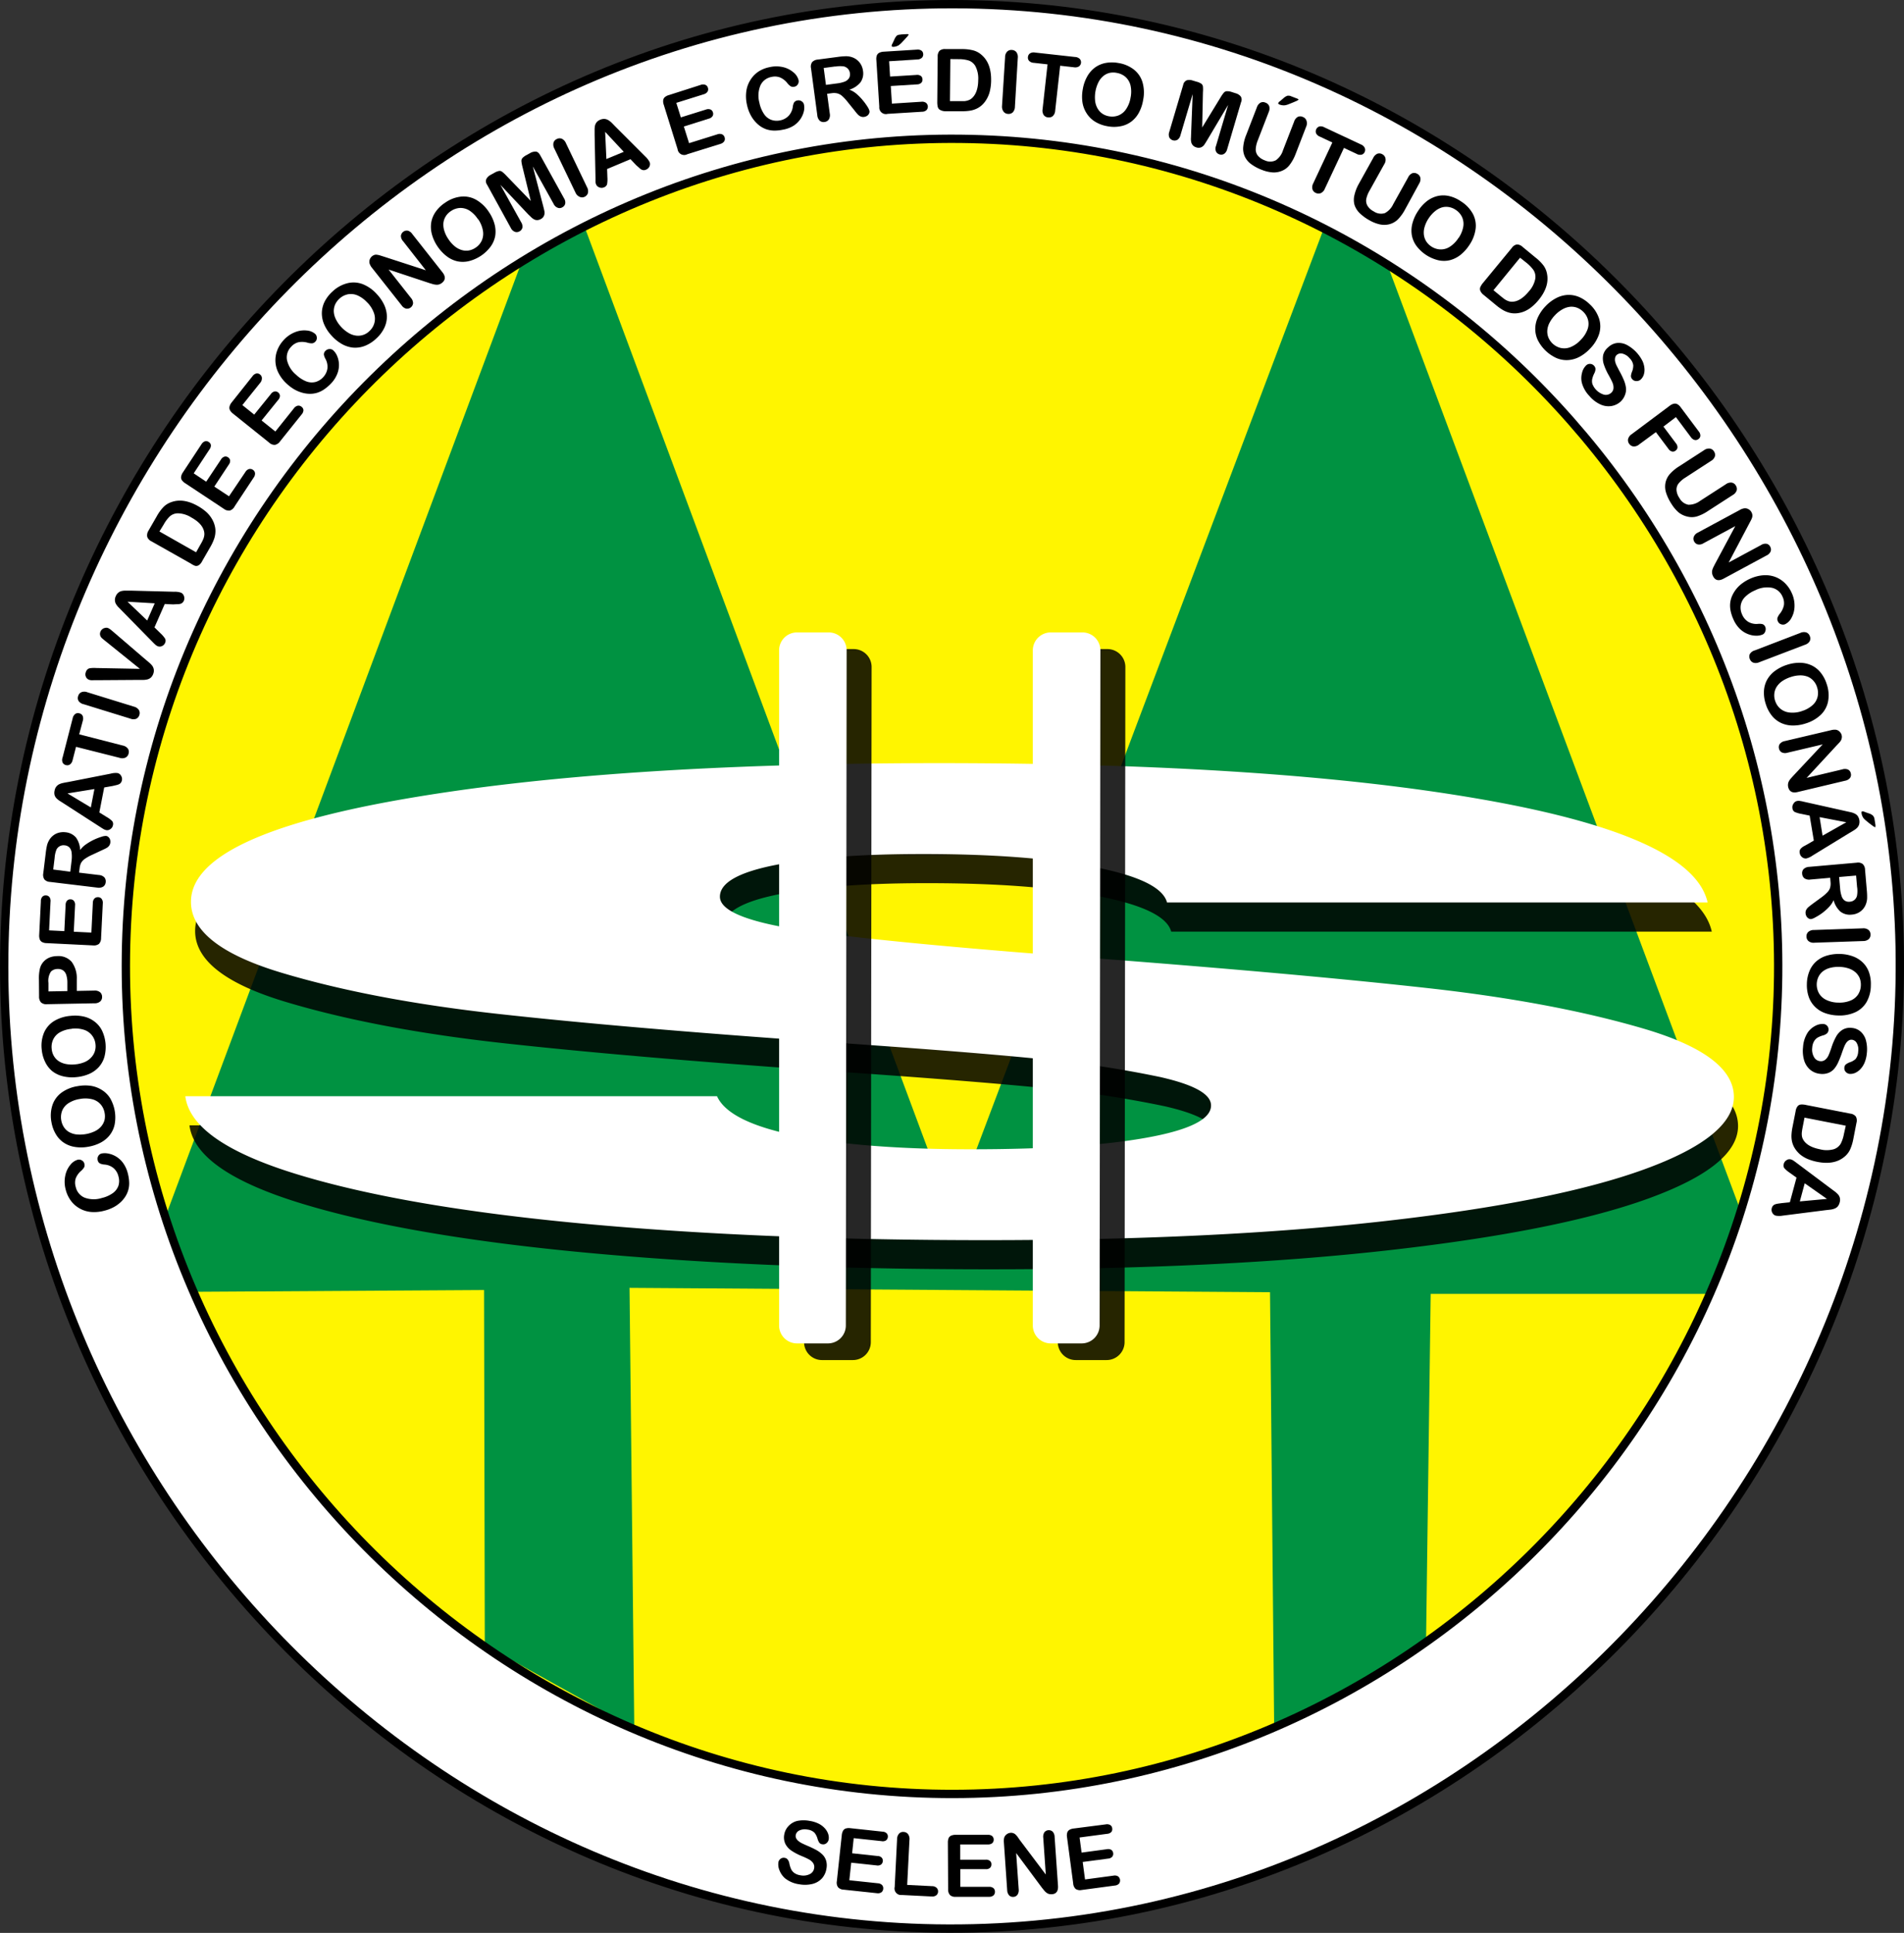 <svg xmlns="http://www.w3.org/2000/svg" viewBox="0 0 457.54 464.29"><rect x="0" y="0" width="457.54" height="464.29" fill="#333333" stroke="none"/><defs><style>.cls-1{isolation:isolate;}.cls-2,.cls-7{fill:#fff;}.cls-2,.cls-8{stroke:#000;stroke-miterlimit:10;stroke-width:2px;}.cls-3{fill:#fff500;}.cls-4{fill:#009241;}.cls-5,.cls-8{fill:none;}.cls-6{opacity:0.85;mix-blend-mode:multiply;}</style></defs><g class="cls-1"><g id="Camada_1" data-name="Camada 1"><path class="cls-2" d="M17.13,257C18.61,133.8,119.82,28.33,245.39,28.61,370.55,28.88,470.22,134.12,472.61,255c2.5,126.67-102.38,238-231.65,235.83C115.92,488.75,15.63,381.2,17.13,257Z" transform="translate(-16.11 -27.61)"/><path class="cls-3" d="M46.87,257C48.37,147.31,140.65,58.42,250,61c107.64,2.49,195.06,92.72,193.91,200.87S353.26,458.38,245.65,458.52C136,458.66,45.37,367.16,46.87,257Z" transform="translate(-16.11 -27.61)"/><polygon class="cls-4" points="39.99 291.64 125.23 63.26 140.53 54.63 228.77 291.64 318.21 54.63 333.22 63.11 418.58 291.64 411.38 310.8 343.8 310.8 342.68 394.8 306.19 415.15 305.19 310.39 151.28 309.35 152.42 415.15 116.5 395.18 116.32 309.87 47.01 310.29 39.99 291.64"/><polygon class="cls-5" points="192.95 322.72 192.95 325.65 211.54 325.65 211.54 288.67 226.8 288.67 224.45 283.39 206.45 283.39 206.26 322.72 192.95 322.72"/><polygon class="cls-5" points="206.45 151.91 214.18 151.91 214.18 193.59 206.4 193.59 206.45 151.91"/><polyline class="cls-5" points="251.19 151.91 264.63 151.91 264.63 322.72 251.19 322.72"/><g class="cls-6"><path d="M157.11,328.52q-42.86-4-68.47-11.8t-27-18.8H189.41q2.79,6.21,19,9.48t42.13,3.27q26.69,0,42.14-2.79t15.45-7.73c0-2.76-4.11-5-12.29-6.85a261.52,261.52,0,0,0-30.2-4.46q-17.91-1.75-50.91-4-47.76-3.35-77.95-6.69t-52-9.88Q63,261.74,63,251.23q0-15.61,49.85-24.46t129.92-8.85q81.45,0,131.32,8.85t53.37,24.62H297.55Q296.14,246,280,242.86t-41.44-3.11q-21.76,0-35.11,2.63T190.11,250q0,5.43,22.47,8.45t70.23,6.53q47.74,3.68,77.59,7T412,281.67q21.75,6.38,21.77,16.41,0,9.56-21.42,17.37t-62.15,12.43Q309.48,332.5,254,332.5,199.94,332.5,157.11,328.52Z" transform="translate(-16.11 -27.61)"/></g><path class="cls-7" d="M156.11,321.52q-42.86-4-68.47-11.8t-27-18.8H188.41q2.79,6.21,19,9.48t42.13,3.27q26.69,0,42.14-2.79t15.45-7.73c0-2.76-4.11-5-12.29-6.85a261.52,261.52,0,0,0-30.2-4.46q-17.91-1.75-50.91-4-47.76-3.35-77.95-6.69t-52-9.88Q62,254.74,62,244.23q0-15.61,49.85-24.46t129.92-8.85q81.45,0,131.32,8.85t53.37,24.62H296.55Q295.14,239,279,235.86t-41.44-3.11q-21.76,0-35.11,2.63T189.11,243q0,5.43,22.47,8.45t70.23,6.53q47.74,3.68,77.59,7T411,274.67q21.75,6.38,21.77,16.41,0,9.56-21.42,17.37t-62.15,12.43Q308.48,325.5,253,325.5,198.94,325.5,156.11,321.52Z" transform="translate(-16.11 -27.61)"/><g class="cls-6"><path d="M213.63,183.52h7.63a4.3,4.3,0,0,1,4.3,4.31L225.37,350a4.3,4.3,0,0,1-4.3,4.3h-7.44a4.3,4.3,0,0,1-4.3-4.31V187.82A4.3,4.3,0,0,1,213.63,183.52Z" transform="translate(-16.11 -27.61)"/></g><path class="cls-7" d="M207.63,179.52h7.63a4.3,4.3,0,0,1,4.3,4.31L219.37,346a4.3,4.3,0,0,1-4.3,4.3h-7.44a4.3,4.3,0,0,1-4.3-4.31V183.82A4.3,4.3,0,0,1,207.63,179.52Z" transform="translate(-16.11 -27.61)"/><g class="cls-6"><path d="M274.61,183.52h7.63a4.31,4.31,0,0,1,4.3,4.31L286.35,350a4.31,4.31,0,0,1-4.3,4.3h-7.44A4.31,4.31,0,0,1,270.3,350V187.82A4.31,4.31,0,0,1,274.61,183.52Z" transform="translate(-16.11 -27.61)"/></g><path class="cls-7" d="M268.61,179.52h7.63a4.31,4.31,0,0,1,4.3,4.31L280.35,346a4.31,4.31,0,0,1-4.3,4.3h-7.44A4.31,4.31,0,0,1,264.3,346V183.82A4.31,4.31,0,0,1,268.61,179.52Z" transform="translate(-16.11 -27.61)"/><polygon class="cls-5" points="253.93 322.72 253.93 325.65 272.52 325.65 272.52 288.67 287.78 288.67 285.43 283.39 267.43 283.39 267.23 322.72 253.93 322.72"/><path class="cls-5" d="M283.54,208.87" transform="translate(-16.11 -27.61)"/><path d="M40.5,304.69a3.93,3.93,0,0,1,1.58,0,5.51,5.51,0,0,1,1.85.68,5.68,5.68,0,0,1,1.74,1.57,7.15,7.15,0,0,1,1.16,2.55,9.74,9.74,0,0,1,.32,2.15,5.94,5.94,0,0,1-.24,1.9,5.83,5.83,0,0,1-.84,1.72,6.87,6.87,0,0,1-1.27,1.38,7.73,7.73,0,0,1-1.64,1.07,9.77,9.77,0,0,1-2,.72,9.29,9.29,0,0,1-3.25.29,6.71,6.71,0,0,1-2.73-.88,6.58,6.58,0,0,1-2.07-1.86,7.62,7.62,0,0,1-1.21-2.61,7.18,7.18,0,0,1-.11-3.34A5.85,5.85,0,0,1,33,307.43a3.48,3.48,0,0,1,1.76-1.24,1.28,1.28,0,0,1,1,.14,1.18,1.18,0,0,1,.61.77,1.28,1.28,0,0,1-.05.92,3.92,3.92,0,0,1-.75.86,4.55,4.55,0,0,0-1.26,1.77,3.45,3.45,0,0,0,0,2.07,3.62,3.62,0,0,0,2.11,2.56,6.37,6.37,0,0,0,4.16.09,7.41,7.41,0,0,0,2.68-1.2,3.68,3.68,0,0,0,1.32-1.78,3.87,3.87,0,0,0,0-2.19,3.76,3.76,0,0,0-1.18-2,3.86,3.86,0,0,0-2.17-.86,3.12,3.12,0,0,1-1.05-.24,1.09,1.09,0,0,1-.59-.8,1.34,1.34,0,0,1,.13-1A1.23,1.23,0,0,1,40.5,304.69Z" transform="translate(-16.11 -27.61)"/><path d="M28.48,297.19a8.17,8.17,0,0,1,.23-4.13,6.15,6.15,0,0,1,2.19-3,8.9,8.9,0,0,1,3.86-1.55,9.8,9.8,0,0,1,3.18-.08,6.82,6.82,0,0,1,2.65,1,6.12,6.12,0,0,1,2,2,9.21,9.21,0,0,1,1.08,6.23,6.22,6.22,0,0,1-1.17,2.58,6.74,6.74,0,0,1-2.18,1.82,9.85,9.85,0,0,1-3,1,9.28,9.28,0,0,1-3.19.05,6.62,6.62,0,0,1-2.65-1,6.14,6.14,0,0,1-1.91-2A8.34,8.34,0,0,1,28.48,297.19Zm6.8-5.6a6.86,6.86,0,0,0-2.7,1,3.9,3.9,0,0,0-1.53,1.81,4.32,4.32,0,0,0-.21,2.35,4.24,4.24,0,0,0,.63,1.61,3.67,3.67,0,0,0,1.2,1.15,4.84,4.84,0,0,0,1.79.59,8.38,8.38,0,0,0,4.5-.79,4.65,4.65,0,0,0,1.52-1.2,3.85,3.85,0,0,0,.76-1.51,4.26,4.26,0,0,0,0-1.71,4.18,4.18,0,0,0-.94-2,4,4,0,0,0-2-1.23A6.92,6.92,0,0,0,35.28,291.59Z" transform="translate(-16.11 -27.61)"/><path d="M26.14,279.74a8.09,8.09,0,0,1,.56-4.1,6.17,6.17,0,0,1,2.42-2.78,9.11,9.11,0,0,1,4-1.24,9.65,9.65,0,0,1,3.17.18A6.67,6.67,0,0,1,38.83,273a6.08,6.08,0,0,1,1.8,2.17,9.24,9.24,0,0,1,.57,6.3,6.22,6.22,0,0,1-1.37,2.47,6.77,6.77,0,0,1-2.32,1.64,10,10,0,0,1-3.06.76,9.47,9.47,0,0,1-3.18-.2,6.79,6.79,0,0,1-2.57-1.21A6.45,6.45,0,0,1,27,282.77,8.44,8.44,0,0,1,26.14,279.74Zm7.22-5a6.88,6.88,0,0,0-2.77.79,3.91,3.91,0,0,0-1.66,1.69,4.21,4.21,0,0,0-.4,2.33,4.07,4.07,0,0,0,.49,1.65,3.78,3.78,0,0,0,1.11,1.24,4.76,4.76,0,0,0,1.74.73,7.42,7.42,0,0,0,2.29.11,7.58,7.58,0,0,0,2.25-.54A4.49,4.49,0,0,0,38,281.64a3.74,3.74,0,0,0,.88-1.44,4,4,0,0,0,.18-1.71,4.1,4.1,0,0,0-.78-2.09A3.94,3.94,0,0,0,36.38,275,6.87,6.87,0,0,0,33.36,274.71Z" transform="translate(-16.11 -27.61)"/><path d="M34.56,262.83l0,2.8,4.22-.08a2,2,0,0,1,1.38.4,1.42,1.42,0,0,1,.48,1.09,1.39,1.39,0,0,1-.44,1.11,1.92,1.92,0,0,1-1.35.45l-11.47.22a1.85,1.85,0,0,1-1.43-.44,2.1,2.1,0,0,1-.45-1.46L25.47,263a10.19,10.19,0,0,1,.22-2.68,3.87,3.87,0,0,1,.81-1.62,3.93,3.93,0,0,1,1.42-1.05,5,5,0,0,1,1.91-.38,4.22,4.22,0,0,1,3.48,1.35A6.56,6.56,0,0,1,34.56,262.83Zm-6.81.87,0,2.05,4.55-.08,0-2.06a6,6,0,0,0-.26-1.8,2.1,2.1,0,0,0-.75-1.09,2.15,2.15,0,0,0-1.34-.36,2.28,2.28,0,0,0-1.59.62A4,4,0,0,0,27.75,263.7Z" transform="translate(-16.11 -27.61)"/><path d="M28.25,244.21l-.34,6.88,3.66.18.31-6.33a1.5,1.5,0,0,1,.36-1,1,1,0,0,1,.83-.3,1,1,0,0,1,.81.38,1.49,1.49,0,0,1,.27,1.06l-.31,6.33,4.23.21.35-7.11a1.56,1.56,0,0,1,.38-1.07,1.13,1.13,0,0,1,.9-.32,1.06,1.06,0,0,1,.83.4,1.59,1.59,0,0,1,.28,1.1l-.41,8.3a2,2,0,0,1-.5,1.41,2,2,0,0,1-1.43.37l-11.18-.55a2.32,2.32,0,0,1-1.05-.25,1.19,1.19,0,0,1-.57-.64,2.62,2.62,0,0,1-.14-1.07l.4-8.06A1.59,1.59,0,0,1,26.3,243a1.09,1.09,0,0,1,.85-.31,1.1,1.1,0,0,1,.83.39A1.57,1.57,0,0,1,28.25,244.21Z" transform="translate(-16.11 -27.61)"/><path d="M35.24,236.15l-.13,1.07,4.75.57a2,2,0,0,1,1.34.58,1.48,1.48,0,0,1,.31,1.15,1.4,1.4,0,0,1-.6,1.06,2.05,2.05,0,0,1-1.41.24l-11.37-1.37a1.9,1.9,0,0,1-1.35-.6,2,2,0,0,1-.27-1.48l.6-4.93a16.5,16.5,0,0,1,.29-1.74,4.62,4.62,0,0,1,.51-1.26,3.87,3.87,0,0,1,1-1.15,3.65,3.65,0,0,1,1.37-.67,4.27,4.27,0,0,1,1.56-.1,3.75,3.75,0,0,1,2.53,1.27,5.47,5.47,0,0,1,1,3,5.64,5.64,0,0,1,1.44-1.39,13.11,13.11,0,0,1,1.92-1.11,13.64,13.64,0,0,1,1.79-.69,3.25,3.25,0,0,1,1.07-.2,1,1,0,0,1,.56.26,1.35,1.35,0,0,1,.39.57,1.79,1.79,0,0,1,.08.78,1.57,1.57,0,0,1-.34.82,2.23,2.23,0,0,1-.68.53c-.26.14-.64.32-1.15.55l-2.14,1a11,11,0,0,0-1.81,1,2.93,2.93,0,0,0-.92,1A3.85,3.85,0,0,0,35.24,236.15Zm-6-2.48-.34,2.8L33,237l.32-2.72a7.91,7.91,0,0,0,0-1.86,2.23,2.23,0,0,0-.5-1.22,1.8,1.8,0,0,0-1.19-.54,1.85,1.85,0,0,0-1.12.19,1.93,1.93,0,0,0-.81.79A6.4,6.4,0,0,0,29.24,233.67Z" transform="translate(-16.11 -27.61)"/><path d="M43.15,216.41l-2,.35-1.17,6,1.73,1.07a6.58,6.58,0,0,1,1.35,1,1.13,1.13,0,0,1,.19,1,1.4,1.4,0,0,1-.6.92,1.29,1.29,0,0,1-1,.26,2.43,2.43,0,0,1-.6-.22c-.2-.11-.47-.28-.82-.51l-8.75-5.64-.91-.58a5,5,0,0,1-.86-.67,1.94,1.94,0,0,1-.48-.79,2.15,2.15,0,0,1,0-1.08,2.1,2.1,0,0,1,.44-1,2,2,0,0,1,.73-.56,3.76,3.76,0,0,1,.88-.28c.3-.07.71-.14,1.22-.23l10.18-2a4.5,4.5,0,0,1,1.66-.15,1.28,1.28,0,0,1,.84.61,1.47,1.47,0,0,1,.23,1.12,1.4,1.4,0,0,1-.25.58,1.22,1.22,0,0,1-.42.36,3.86,3.86,0,0,1-.73.24Zm-5.21,5.15.86-4.42-6.47,1.05Z" transform="translate(-16.11 -27.61)"/><path d="M36,200.77,35.14,204l10.47,2.69a2,2,0,0,1,1.24.76,1.4,1.4,0,0,1,.16,1.17,1.43,1.43,0,0,1-.71.95,1.94,1.94,0,0,1-1.45.07L34.38,207l-.83,3.23a1.73,1.73,0,0,1-.62,1,1.16,1.16,0,0,1-1,.15,1.13,1.13,0,0,1-.78-.62,1.64,1.64,0,0,1,0-1.19l2.42-9.41a1.73,1.73,0,0,1,.62-1.05,1.1,1.1,0,0,1,1-.15,1.12,1.12,0,0,1,.78.6A1.77,1.77,0,0,1,36,200.77Z" transform="translate(-16.11 -27.61)"/><path d="M47.44,200.23l-11.21-3.46A2,2,0,0,1,35,196a1.38,1.38,0,0,1-.11-1.18,1.41,1.41,0,0,1,.76-.93,1.91,1.91,0,0,1,1.44,0l11.21,3.46a2,2,0,0,1,1.19.81,1.46,1.46,0,0,1,.11,1.2,1.44,1.44,0,0,1-.76.91A2,2,0,0,1,47.44,200.23Z" transform="translate(-16.11 -27.61)"/><path d="M39.18,188.07l10.55.2-8.27-6.66q-.66-.53-.9-.75a1.49,1.49,0,0,1-.37-.61,1.3,1.3,0,0,1,.05-.88,1.39,1.39,0,0,1,.43-.61,1.45,1.45,0,0,1,.66-.32,1.24,1.24,0,0,1,.67,0,2.07,2.07,0,0,1,.44.23,4.13,4.13,0,0,1,.42.31c.13.12.27.23.42.35l7.89,6.77c.31.25.59.49.86.73a4.53,4.53,0,0,1,.68.72,2,2,0,0,1,.35.86,2.06,2.06,0,0,1-.13,1.07,2.16,2.16,0,0,1-.58.9,2.06,2.06,0,0,1-.83.43,4.33,4.33,0,0,1-1,.12H49.41l-10.3.07h-.55a3.76,3.76,0,0,1-.57,0,1.79,1.79,0,0,1-.49-.11,1.32,1.32,0,0,1-.75-.72,1.41,1.41,0,0,1,0-1.14,1.26,1.26,0,0,1,.82-.88A6.25,6.25,0,0,1,39.18,188.07Z" transform="translate(-16.11 -27.61)"/><path d="M57.7,172.79l-2-.1-2.47,5.62,1.45,1.42A6.62,6.62,0,0,1,55.77,181a1.12,1.12,0,0,1,0,1.05,1.39,1.39,0,0,1-.79.77,1.26,1.26,0,0,1-1,0,2,2,0,0,1-.53-.35c-.17-.15-.4-.37-.69-.67l-7.3-7.43-.75-.77a4.41,4.41,0,0,1-.69-.84,1.91,1.91,0,0,1-.29-.88,2,2,0,0,1,.2-1.06,2.11,2.11,0,0,1,.65-.88,1.88,1.88,0,0,1,.84-.38,4,4,0,0,1,.92-.08l1.24,0,10.38.27a4.53,4.53,0,0,1,1.64.22,1.33,1.33,0,0,1,.7.78,1.5,1.5,0,0,1,0,1.14,1.35,1.35,0,0,1-.37.51,1.23,1.23,0,0,1-.49.26,3,3,0,0,1-.76.07Zm-6.22,3.87,1.81-4.13-6.54-.39Z" transform="translate(-16.11 -27.61)"/><path d="M51.76,155.13l2-3.47a11,11,0,0,1,1.55-2.18,4.87,4.87,0,0,1,1.92-1.24c1.93-.72,4.08-.41,6.43.92a12,12,0,0,1,2,1.41A6.92,6.92,0,0,1,67,152.19a6.09,6.09,0,0,1,.76,1.88,5,5,0,0,1,.1,1.58,5.57,5.57,0,0,1-.36,1.57,11,11,0,0,1-.8,1.69l-2,3.47a2.44,2.44,0,0,1-.83,1,1.15,1.15,0,0,1-.88.14A4.43,4.43,0,0,1,62,163l-9.51-5.37a1.9,1.9,0,0,1-1-1.07A2,2,0,0,1,51.76,155.13Zm2.66.14,8.81,5,1.13-2a10.16,10.16,0,0,0,.55-1.06,3.63,3.63,0,0,0,.27-.88,2.58,2.58,0,0,0,0-.92q-.36-2-3.09-3.5a6.3,6.3,0,0,0-3.2-1,2.93,2.93,0,0,0-2,.76,8.21,8.21,0,0,0-1.44,1.93Z" transform="translate(-16.11 -27.61)"/><path d="M66.45,135.56l-3.79,5.75,3,2L69.2,138a1.5,1.5,0,0,1,.84-.7,1,1,0,0,1,.87.16,1.08,1.08,0,0,1,.5.74,1.46,1.46,0,0,1-.31,1l-3.49,5.29,3.53,2.33L75.07,141a1.53,1.53,0,0,1,.87-.72,1.15,1.15,0,0,1,.94.18,1.1,1.1,0,0,1,.51.78,1.57,1.57,0,0,1-.32,1.08l-4.58,6.93a2,2,0,0,1-1.16,1,2,2,0,0,1-1.42-.41l-9.33-6.18a2.54,2.54,0,0,1-.78-.74,1.2,1.2,0,0,1-.16-.85,2.59,2.59,0,0,1,.43-1l4.44-6.73a1.62,1.62,0,0,1,.87-.73,1.06,1.06,0,0,1,.89.17,1.08,1.08,0,0,1,.52.76A1.61,1.61,0,0,1,66.45,135.56Z" transform="translate(-16.11 -27.61)"/><path d="M78.66,119.54l-4.31,5.37,2.85,2.29,4-4.94a1.49,1.49,0,0,1,.89-.62,1.07,1.07,0,0,1,.86.24,1.11,1.11,0,0,1,.43.78,1.5,1.5,0,0,1-.41,1l-4,4.95,3.31,2.65,4.45-5.56a1.6,1.6,0,0,1,.94-.64,1.12,1.12,0,0,1,.91.27,1.09,1.09,0,0,1,.45.82,1.61,1.61,0,0,1-.43,1l-5.19,6.48a2,2,0,0,1-1.24.84,1.91,1.91,0,0,1-1.38-.54l-8.73-7a2.56,2.56,0,0,1-.7-.82,1.25,1.25,0,0,1-.09-.85,2.66,2.66,0,0,1,.52-1l5-6.29a1.61,1.61,0,0,1,.93-.65,1.07,1.07,0,0,1,.88.25,1.11,1.11,0,0,1,.44.81A1.65,1.65,0,0,1,78.66,119.54Z" transform="translate(-16.11 -27.61)"/><path d="M96.23,111.8a3.92,3.92,0,0,1,.89,1.31,5.53,5.53,0,0,1,.44,1.92,5.66,5.66,0,0,1-.38,2.31,7.08,7.08,0,0,1-1.5,2.36A10.57,10.57,0,0,1,94,121.14a6.33,6.33,0,0,1-1.72.83,5.93,5.93,0,0,1-1.91.23,7,7,0,0,1-1.84-.32,8.14,8.14,0,0,1-1.79-.79,10.31,10.31,0,0,1-1.68-1.27,9,9,0,0,1-2-2.58,6.61,6.61,0,0,1-.31-5.51,7.44,7.44,0,0,1,1.53-2.43,7.22,7.22,0,0,1,2.75-1.91,5.89,5.89,0,0,1,2.8-.39,3.53,3.53,0,0,1,2,.8,1.29,1.29,0,0,1,.41.9,1.18,1.18,0,0,1-.31.92,1.27,1.27,0,0,1-.8.46,3.68,3.68,0,0,1-1.14-.16,4.65,4.65,0,0,0-2.17-.1,3.46,3.46,0,0,0-1.75,1.09,3.63,3.63,0,0,0-1,3.16,6.39,6.39,0,0,0,2.19,3.55,7.52,7.52,0,0,0,2.45,1.6,3.64,3.64,0,0,0,2.22.14,3.86,3.86,0,0,0,1.86-1.17,3.79,3.79,0,0,0,1-2.07,3.94,3.94,0,0,0-.46-2.29,3.26,3.26,0,0,1-.38-1,1.1,1.1,0,0,1,.36-.93,1.34,1.34,0,0,1,.91-.44A1.24,1.24,0,0,1,96.23,111.8Z" transform="translate(-16.11 -27.61)"/><path d="M96,97.64a8.07,8.07,0,0,1,3.6-2,6.18,6.18,0,0,1,3.68.23,9,9,0,0,1,3.39,2.4,9.9,9.9,0,0,1,1.79,2.63,7,7,0,0,1,.62,2.76,6.22,6.22,0,0,1-.64,2.74,8.24,8.24,0,0,1-1.94,2.55,8.53,8.53,0,0,1-2.71,1.74,6.38,6.38,0,0,1-2.8.42,6.76,6.76,0,0,1-2.71-.86,9.83,9.83,0,0,1-2.47-2,9.31,9.31,0,0,1-1.77-2.65,6.77,6.77,0,0,1-.59-2.77,6.36,6.36,0,0,1,.64-2.7A8.48,8.48,0,0,1,96,97.64Zm8.39,2.67a7.05,7.05,0,0,0-2.32-1.72,4,4,0,0,0-2.35-.29,4.17,4.17,0,0,0-2.09,1.1,4.23,4.23,0,0,0-1,1.39,4,4,0,0,0-.31,1.64,4.7,4.7,0,0,0,.48,1.82,7.53,7.53,0,0,0,1.3,1.89,7.65,7.65,0,0,0,1.8,1.46,4.55,4.55,0,0,0,1.83.63,3.85,3.85,0,0,0,3.14-1.08,4,4,0,0,0,1.13-4.26A6.86,6.86,0,0,0,104.41,100.31Z" transform="translate(-16.11 -27.61)"/><path d="M108.44,89.28l10,3.25-5.48-7a1.92,1.92,0,0,1-.51-1.25,1.43,1.43,0,0,1,1.61-1.27,1.89,1.89,0,0,1,1.1.78l7.25,9.2c.81,1,.78,1.88-.08,2.56a2.12,2.12,0,0,1-.65.36,1.7,1.7,0,0,1-.72.09,3.83,3.83,0,0,1-.79-.13l-.81-.24-9.87-3.27,5.4,6.85a1.86,1.86,0,0,1,.48,1.26,1.45,1.45,0,0,1-1.63,1.28,1.84,1.84,0,0,1-1.1-.77l-7.11-9a3.15,3.15,0,0,1-.58-1,1.61,1.61,0,0,1,0-1,1.81,1.81,0,0,1,1.22-1.16,1.46,1.46,0,0,1,.62,0,3.35,3.35,0,0,1,.72.17Z" transform="translate(-16.11 -27.61)"/><path d="M123.11,76.28A8.09,8.09,0,0,1,127,74.83a6.14,6.14,0,0,1,3.6.81,9.1,9.1,0,0,1,3,2.9,9.63,9.63,0,0,1,1.34,2.87,6.82,6.82,0,0,1,.18,2.83A6.26,6.26,0,0,1,134,86.85a9.32,9.32,0,0,1-5.28,3.5,6.38,6.38,0,0,1-2.82,0,6.65,6.65,0,0,1-2.55-1.27,9.91,9.91,0,0,1-2.13-2.32,9.65,9.65,0,0,1-1.33-2.9,6.84,6.84,0,0,1-.15-2.83,6.31,6.31,0,0,1,1.07-2.56A8.27,8.27,0,0,1,123.11,76.28Zm7.86,4a7.1,7.1,0,0,0-2-2.06,4.06,4.06,0,0,0-2.28-.66,4.24,4.24,0,0,0-2.23.76,4.05,4.05,0,0,0-1.22,1.22,3.82,3.82,0,0,0-.57,1.56,4.84,4.84,0,0,0,.19,1.88,7.22,7.22,0,0,0,1,2.07,7.69,7.69,0,0,0,1.54,1.73,4.72,4.72,0,0,0,1.71.9,3.75,3.75,0,0,0,1.69.09,4.21,4.21,0,0,0,1.59-.66,4.15,4.15,0,0,0,1.47-1.67,4.08,4.08,0,0,0,.31-2.36A7,7,0,0,0,131,80.24Z" transform="translate(-16.11 -27.61)"/><path d="M143.06,79.12,136.35,72l5,9a1.88,1.88,0,0,1,.29,1.31,1.35,1.35,0,0,1-.69.87,1.32,1.32,0,0,1-1.09.12,1.84,1.84,0,0,1-1-.94L133.17,72a1.45,1.45,0,0,1-.19-1.4,2.56,2.56,0,0,1,1.05-1l.83-.45a3.42,3.42,0,0,1,1.16-.47,1,1,0,0,1,.77.2,8.86,8.86,0,0,1,1,.93l5.87,6.07-2-8.2a8.39,8.39,0,0,1-.25-1.33,1.08,1.08,0,0,1,.23-.76,3.64,3.64,0,0,1,1-.73l.83-.46a2.44,2.44,0,0,1,1.38-.37c.41,0,.77.33,1.09.9l5.7,10.3a1.84,1.84,0,0,1,.29,1.31,1.31,1.31,0,0,1-.7.87,1.25,1.25,0,0,1-1.08.11,1.78,1.78,0,0,1-1-.93l-5-9,2.48,9.47c.16.62.27,1.08.32,1.38a1.87,1.87,0,0,1-.1.95,1.63,1.63,0,0,1-.8.85,1.8,1.8,0,0,1-.91.24,1.58,1.58,0,0,1-.78-.23,3.32,3.32,0,0,1-.67-.53Z" transform="translate(-16.11 -27.61)"/><path d="M154.41,73.89l-5.08-10.58a2,2,0,0,1-.21-1.42,1.41,1.41,0,0,1,.78-.88,1.45,1.45,0,0,1,1.2-.08,2,2,0,0,1,1,1.06l5.07,10.57a2,2,0,0,1,.22,1.43,1.49,1.49,0,0,1-.81.9,1.4,1.4,0,0,1-1.18,0A1.92,1.92,0,0,1,154.41,73.89Z" transform="translate(-16.11 -27.61)"/><path d="M169,67.3l-1.38-1.45L162,68.21l.07,2a6.72,6.72,0,0,1-.08,1.67,1.17,1.17,0,0,1-.76.74,1.44,1.44,0,0,1-1.1,0,1.28,1.28,0,0,1-.77-.7,2.09,2.09,0,0,1-.15-.62c0-.23,0-.55,0-1L159,60c0-.3,0-.65,0-1.07a5.1,5.1,0,0,1,.08-1.09,2,2,0,0,1,.39-.84,2.13,2.13,0,0,1,.88-.63,2.33,2.33,0,0,1,1.08-.19,2.15,2.15,0,0,1,.87.3A4.46,4.46,0,0,1,163,57c.22.22.51.51.87.89l7.34,7.34a5,5,0,0,1,1,1.3,1.31,1.31,0,0,1,0,1,1.46,1.46,0,0,1-.81.81,1.24,1.24,0,0,1-1.15,0,2.76,2.76,0,0,1-.6-.47Zm-7.17-1.49L166,64.08l-4.47-4.8Z" transform="translate(-16.11 -27.61)"/><path d="M185.2,50.26l-6.57,2.06,1.09,3.49,6.05-1.89a1.52,1.52,0,0,1,1.09,0,1.06,1.06,0,0,1,.57.68,1.1,1.1,0,0,1-.08.89,1.47,1.47,0,0,1-.91.62l-6,1.89,1.26,4,6.79-2.12a1.54,1.54,0,0,1,1.14,0,1.13,1.13,0,0,1,.61.73,1.16,1.16,0,0,1-.09.93,1.63,1.63,0,0,1-.94.64l-7.93,2.47a1.59,1.59,0,0,1-2.34-1.2l-3.33-10.69a2.35,2.35,0,0,1-.13-1.07,1.16,1.16,0,0,1,.4-.75,2.55,2.55,0,0,1,1-.5L184.5,48a1.56,1.56,0,0,1,1.13,0,1.05,1.05,0,0,1,.59.69,1.09,1.09,0,0,1-.08.92A1.58,1.58,0,0,1,185.2,50.26Z" transform="translate(-16.11 -27.61)"/><path d="M209.3,52.69a3.8,3.8,0,0,1,0,1.57,5.49,5.49,0,0,1-.76,1.82,5.77,5.77,0,0,1-1.64,1.67,7.06,7.06,0,0,1-2.6,1,10.09,10.09,0,0,1-2.17.23,6.38,6.38,0,0,1-1.88-.32,6.1,6.1,0,0,1-1.69-.92,7.92,7.92,0,0,1-1.32-1.33,8.25,8.25,0,0,1-1-1.68,9.46,9.46,0,0,1-.64-2,9.1,9.1,0,0,1-.14-3.26,6.8,6.8,0,0,1,1-2.69,6.57,6.57,0,0,1,1.95-2A7.55,7.55,0,0,1,201,43.75a7.22,7.22,0,0,1,3.34,0,5.93,5.93,0,0,1,2.51,1.3,3.52,3.52,0,0,1,1.16,1.81,1.29,1.29,0,0,1-.18,1,1.17,1.17,0,0,1-.79.57,1.24,1.24,0,0,1-.92-.09,3.61,3.61,0,0,1-.83-.79,4.51,4.51,0,0,0-1.72-1.33,3.45,3.45,0,0,0-2.06-.13,3.62,3.62,0,0,0-2.65,2,6.42,6.42,0,0,0-.27,4.16A7.49,7.49,0,0,0,199.71,55a3.61,3.61,0,0,0,1.72,1.39,3.93,3.93,0,0,0,2.19.13,3.81,3.81,0,0,0,2-1.09,3.93,3.93,0,0,0,1-2.13,3.15,3.15,0,0,1,.27-1,1.13,1.13,0,0,1,.83-.56,1.35,1.35,0,0,1,1,.18A1.23,1.23,0,0,1,209.3,52.69Z" transform="translate(-16.11 -27.61)"/><path d="M215.94,50l-1.07.14.64,4.75a2,2,0,0,1-.24,1.43,1.45,1.45,0,0,1-1,.59,1.42,1.42,0,0,1-1.18-.31,2.06,2.06,0,0,1-.58-1.31L211,44a1.89,1.89,0,0,1,.26-1.45,2,2,0,0,1,1.35-.63l4.93-.65a16.26,16.26,0,0,1,1.76-.15,4.46,4.46,0,0,1,1.35.17,4,4,0,0,1,1.35.67,3.69,3.69,0,0,1,1,1.16,4,4,0,0,1,.49,1.48,3.74,3.74,0,0,1-.59,2.77,5.55,5.55,0,0,1-2.68,1.78,5.69,5.69,0,0,1,1.71,1,12.76,12.76,0,0,1,1.54,1.58,14.14,14.14,0,0,1,1.13,1.56,3.29,3.29,0,0,1,.45,1,1,1,0,0,1-.11.61,1.32,1.32,0,0,1-.45.52,1.73,1.73,0,0,1-.73.27,1.52,1.52,0,0,1-.89-.13,2.13,2.13,0,0,1-.68-.52c-.2-.21-.47-.54-.82-1l-1.48-1.83a11.06,11.06,0,0,0-1.39-1.52,2.79,2.79,0,0,0-1.15-.64A3.54,3.54,0,0,0,215.94,50Zm.9-6.43-2.79.37.54,4.06,2.71-.36a7.9,7.9,0,0,0,1.81-.43,2.19,2.19,0,0,0,1-.79,1.77,1.77,0,0,0,.23-1.28,1.87,1.87,0,0,0-.46-1,2,2,0,0,0-1-.58A6.44,6.44,0,0,0,216.84,43.61Z" transform="translate(-16.11 -27.61)"/><path d="M236.65,41.89l-6.88.43L230,46l6.33-.39a1.53,1.53,0,0,1,1.06.24,1,1,0,0,1,.39.8,1,1,0,0,1-.28.84,1.48,1.48,0,0,1-1,.39l-6.33.39.27,4.23,7.1-.45a1.61,1.61,0,0,1,1.11.27,1.21,1.21,0,0,1,.11,1.73,1.57,1.57,0,0,1-1.07.4l-8.28.51a1.59,1.59,0,0,1-2-1.72L226.7,42a2.54,2.54,0,0,1,.12-1.08,1.23,1.23,0,0,1,.58-.63,2.69,2.69,0,0,1,1-.26l8.05-.5a1.61,1.61,0,0,1,1.1.25,1.08,1.08,0,0,1,.41.82,1.11,1.11,0,0,1-.3.87A1.61,1.61,0,0,1,236.65,41.89Zm-4.11-6,1.39-.08c.35,0,.53,0,.53.11a2.8,2.8,0,0,1-.53.7c-.36.41-.73.8-1.09,1.18a5.31,5.31,0,0,1-.78.69,2.76,2.76,0,0,1-1.23.37c-.29,0-.45-.06-.46-.23a1.55,1.55,0,0,1,.23-.61l.41-.88a2.92,2.92,0,0,1,.64-1A1.65,1.65,0,0,1,232.54,35.93Z" transform="translate(-16.11 -27.61)"/><path d="M243.32,39.4l4,0a10.74,10.74,0,0,1,2.66.31,4.89,4.89,0,0,1,2,1.08q2.34,2,2.3,6.08a11.41,11.41,0,0,1-.26,2.44,6.85,6.85,0,0,1-.75,2A6,6,0,0,1,252,52.92a5.19,5.19,0,0,1-1.33.85,6,6,0,0,1-1.55.44,11.92,11.92,0,0,1-1.87.12l-4,0A2.58,2.58,0,0,1,242,54a1.13,1.13,0,0,1-.54-.71,4.67,4.67,0,0,1-.12-1.17l.1-10.92a1.94,1.94,0,0,1,.46-1.41A2,2,0,0,1,243.32,39.4Zm1.16,2.4-.09,10.1,2.31,0q.77,0,1.2,0a3.85,3.85,0,0,0,.9-.2,2.33,2.33,0,0,0,.8-.45c1-.84,1.56-2.31,1.58-4.39a6.5,6.5,0,0,0-.65-3.31,3,3,0,0,0-1.65-1.41,8.16,8.16,0,0,0-2.38-.32Z" transform="translate(-16.11 -27.61)"/><path d="M256.9,53.05l.74-11.71a1.9,1.9,0,0,1,.5-1.34,1.4,1.4,0,0,1,1.12-.39,1.48,1.48,0,0,1,1.09.52,2,2,0,0,1,.34,1.4L260,53.24a2,2,0,0,1-.51,1.35,1.46,1.46,0,0,1-1.15.38,1.39,1.39,0,0,1-1.05-.52A2,2,0,0,1,256.9,53.05Z" transform="translate(-16.11 -27.61)"/><path d="M274.18,43.77l-3.31-.37-1.19,10.75a2,2,0,0,1-.57,1.34,1.47,1.47,0,0,1-1.14.32,1.42,1.42,0,0,1-1.05-.57,2,2,0,0,1-.27-1.42l1.19-10.75-3.31-.37a1.69,1.69,0,0,1-1.12-.47,1.13,1.13,0,0,1-.28-.93,1.15,1.15,0,0,1,.5-.87,1.7,1.7,0,0,1,1.17-.2l9.66,1.07a1.72,1.72,0,0,1,1.13.47,1.23,1.23,0,0,1-.2,1.79A1.74,1.74,0,0,1,274.18,43.77Z" transform="translate(-16.11 -27.61)"/><path d="M284.9,42.75a8.08,8.08,0,0,1,3.79,1.65,6.09,6.09,0,0,1,2,3.08,9,9,0,0,1,.12,4.16,9.66,9.66,0,0,1-1,3A6.61,6.61,0,0,1,288,56.79a6.1,6.1,0,0,1-2.58,1.14,8.22,8.22,0,0,1-3.2,0,8.35,8.35,0,0,1-3-1.12,6.27,6.27,0,0,1-2-2,6.75,6.75,0,0,1-1-2.68,9.61,9.61,0,0,1,.1-3.15,9.32,9.32,0,0,1,1.05-3,6.81,6.81,0,0,1,1.86-2.14,6.37,6.37,0,0,1,2.55-1.1A8.48,8.48,0,0,1,284.9,42.75Zm2.89,8.31a7,7,0,0,0,0-2.88,4,4,0,0,0-1.18-2.06,4.33,4.33,0,0,0-2.13-1,4.19,4.19,0,0,0-1.73,0,3.73,3.73,0,0,0-1.49.74,4.64,4.64,0,0,0-1.17,1.47,8.14,8.14,0,0,0-.82,4.49,4.64,4.64,0,0,0,.59,1.84A3.84,3.84,0,0,0,281,54.91a4.15,4.15,0,0,0,1.59.63,4.22,4.22,0,0,0,2.23-.18,4,4,0,0,0,1.86-1.48A6.85,6.85,0,0,0,287.79,51.06Z" transform="translate(-16.11 -27.61)"/><path d="M302.33,60l.38-9.78-2.93,9.86a1.83,1.83,0,0,1-.73,1.11,1.43,1.43,0,0,1-1.95-.57,1.87,1.87,0,0,1,0-1.35L300.44,48a1.48,1.48,0,0,1,.87-1.11,2.46,2.46,0,0,1,1.43.07l.91.27a3.59,3.59,0,0,1,1.14.49,1,1,0,0,1,.39.69,7.51,7.51,0,0,1,0,1.36L305,58.23,309.42,51a7.66,7.66,0,0,1,.78-1.12,1,1,0,0,1,.7-.36,3.53,3.53,0,0,1,1.23.2L313,50a2.45,2.45,0,0,1,1.23.73,1.42,1.42,0,0,1,.12,1.4L311,63.46a1.84,1.84,0,0,1-.74,1.11,1.32,1.32,0,0,1-1.11.12,1.3,1.3,0,0,1-.83-.7,1.77,1.77,0,0,1,0-1.33l2.92-9.86-5,8.41c-.32.54-.58.94-.75,1.19a1.89,1.89,0,0,1-.75.6,1.61,1.61,0,0,1-1.17,0,1.64,1.64,0,0,1-.8-.48,1.5,1.5,0,0,1-.39-.72,3.82,3.82,0,0,1-.09-.85Q302.32,60.54,302.33,60Z" transform="translate(-16.11 -27.61)"/><path d="M315.56,60.07l2.58-6.67a2,2,0,0,1,.88-1.13,1.37,1.37,0,0,1,1.19,0,1.44,1.44,0,0,1,.89.83A2,2,0,0,1,321,54.5l-2.64,6.83a6.7,6.7,0,0,0-.49,2.05,2.41,2.41,0,0,0,.47,1.57A3.75,3.75,0,0,0,320,66.11a3.06,3.06,0,0,0,2.7,0,4.58,4.58,0,0,0,1.72-2.4l2.67-6.88a2,2,0,0,1,.87-1.14,1.41,1.41,0,0,1,1.19,0,1.44,1.44,0,0,1,.88.82A1.9,1.9,0,0,1,330,58l-2.58,6.68A10.32,10.32,0,0,1,326,67.24a4.4,4.4,0,0,1-1.95,1.45,5,5,0,0,1-2.18.33,8.66,8.66,0,0,1-2.51-.6A10.79,10.79,0,0,1,316.72,67a4.76,4.76,0,0,1-1.49-1.81,4.58,4.58,0,0,1-.37-2.28A9.85,9.85,0,0,1,315.56,60.07Zm10.85-9.32,1.3.5c.33.12.47.23.43.33a3.09,3.09,0,0,1-.77.41c-.5.22-1,.42-1.49.61a4.2,4.2,0,0,1-1,.3,2.76,2.76,0,0,1-1.27-.17c-.28-.11-.38-.24-.32-.4a1.35,1.35,0,0,1,.46-.46l.74-.63a2.72,2.72,0,0,1,1-.63A1.55,1.55,0,0,1,326.41,50.75Z" transform="translate(-16.11 -27.61)"/><path d="M342.07,64.55l-3-1.41-4.59,9.79a1.94,1.94,0,0,1-1,1.08,1.44,1.44,0,0,1-1.18-.06,1.39,1.39,0,0,1-.8-.88,2,2,0,0,1,.19-1.43l4.59-9.8-3-1.41a1.67,1.67,0,0,1-.91-.8,1.26,1.26,0,0,1,.78-1.64,1.7,1.7,0,0,1,1.18.19l8.8,4.12a1.71,1.71,0,0,1,.92.81,1.16,1.16,0,0,1,0,1,1.1,1.1,0,0,1-.73.65A1.73,1.73,0,0,1,342.07,64.55Z" transform="translate(-16.11 -27.61)"/><path d="M342.63,71.79l3.48-6.26a2,2,0,0,1,1-1,1.42,1.42,0,0,1,1.18.13,1.45,1.45,0,0,1,.76,1,1.92,1.92,0,0,1-.3,1.4l-3.56,6.4a6.58,6.58,0,0,0-.77,2A2.44,2.44,0,0,0,344.7,77a3.69,3.69,0,0,0,1.53,1.39,3.07,3.07,0,0,0,2.67.41,4.58,4.58,0,0,0,2-2.13l3.59-6.45a2,2,0,0,1,1-1,1.45,1.45,0,0,1,1.19.14,1.48,1.48,0,0,1,.75.94,2,2,0,0,1-.29,1.41L353.71,78A10.24,10.24,0,0,1,352,80.34a4.52,4.52,0,0,1-2.14,1.16,5.1,5.1,0,0,1-2.2,0,8.8,8.8,0,0,1-2.4-.94,11,11,0,0,1-2.44-1.78,4.86,4.86,0,0,1-1.23-2,4.6,4.6,0,0,1,0-2.31A10,10,0,0,1,342.63,71.79Z" transform="translate(-16.11 -27.61)"/><path d="M367.22,76a8.17,8.17,0,0,1,2.84,3,6.08,6.08,0,0,1,.64,3.63,8.92,8.92,0,0,1-1.52,3.87,10,10,0,0,1-2.13,2.35,6.88,6.88,0,0,1-2.54,1.26,6.06,6.06,0,0,1-2.81,0,9.29,9.29,0,0,1-5.27-3.51A6.27,6.27,0,0,1,355.36,84a6.74,6.74,0,0,1,.19-2.84,9.82,9.82,0,0,1,1.32-2.86A9.44,9.44,0,0,1,359,75.93a6.76,6.76,0,0,1,2.55-1.23,6.16,6.16,0,0,1,2.77,0A8.27,8.27,0,0,1,367.22,76Zm-.61,8.78a7,7,0,0,0,1.12-2.66,4,4,0,0,0-.27-2.35A4.26,4.26,0,0,0,365.9,78a4.07,4.07,0,0,0-1.6-.65,3.78,3.78,0,0,0-1.67.08,4.79,4.79,0,0,0-1.65.89A7.57,7.57,0,0,0,359.46,80a7.24,7.24,0,0,0-1,2.09,4.64,4.64,0,0,0-.18,1.92,3.88,3.88,0,0,0,.57,1.6,4.26,4.26,0,0,0,1.22,1.21,4.18,4.18,0,0,0,2.12.7,3.93,3.93,0,0,0,2.29-.62A6.86,6.86,0,0,0,366.61,84.73Z" transform="translate(-16.11 -27.61)"/><path d="M382,86.92l3.07,2.53A10.47,10.47,0,0,1,387,91.36a4.86,4.86,0,0,1,.88,2.1q.56,3-2,6.17a11.9,11.9,0,0,1-1.74,1.74,7.21,7.21,0,0,1-1.83,1.08,6.32,6.32,0,0,1-2,.43,5.16,5.16,0,0,1-1.57-.18,6.23,6.23,0,0,1-1.49-.63,12.14,12.14,0,0,1-1.53-1.08l-3.07-2.53a2.52,2.52,0,0,1-.81-1,1.14,1.14,0,0,1,0-.89,4.27,4.27,0,0,1,.64-1l6.94-8.43a1.85,1.85,0,0,1,1.23-.81A2,2,0,0,1,382,86.92Zm-.61,2.59L375,97.32l1.79,1.47c.39.32.7.56.94.73a4.48,4.48,0,0,0,.82.41,2.45,2.45,0,0,0,.91.15c1.34,0,2.66-.82,4-2.43a6.35,6.35,0,0,0,1.57-3,3,3,0,0,0-.39-2.13A8.85,8.85,0,0,0,383,90.79Z" transform="translate(-16.11 -27.61)"/><path d="M398.13,100.69a8.1,8.1,0,0,1,2.25,3.47,6.11,6.11,0,0,1,0,3.69,9.06,9.06,0,0,1-2.2,3.53,9.7,9.7,0,0,1-2.51,1.94,6.77,6.77,0,0,1-2.72.78,6.16,6.16,0,0,1-2.78-.47,9.33,9.33,0,0,1-4.55-4.39,6.25,6.25,0,0,1-.58-2.77,6.69,6.69,0,0,1,.69-2.76,9.92,9.92,0,0,1,1.81-2.58,9.62,9.62,0,0,1,2.54-1.92,6.76,6.76,0,0,1,2.73-.76,6.37,6.37,0,0,1,2.73.49A8.51,8.51,0,0,1,398.13,100.69ZM396,109.22a7,7,0,0,0,1.57-2.41,3.89,3.89,0,0,0,.15-2.37,4.22,4.22,0,0,0-1.21-2,4.31,4.31,0,0,0-1.46-.93,3.84,3.84,0,0,0-1.65-.21,4.76,4.76,0,0,0-1.79.59,7.36,7.36,0,0,0-1.81,1.41,7.84,7.84,0,0,0-1.35,1.88,4.67,4.67,0,0,0-.52,1.86,3.87,3.87,0,0,0,.28,1.67,4.3,4.3,0,0,0,2.94,2.48,4,4,0,0,0,2.36-.2A6.86,6.86,0,0,0,396,109.22Z" transform="translate(-16.11 -27.61)"/><path d="M405.57,124.06a4.34,4.34,0,0,1-2.28,1.09,4.61,4.61,0,0,1-2.63-.41,7.58,7.58,0,0,1-2.6-2,7.31,7.31,0,0,1-1.85-3.29,4.92,4.92,0,0,1,.08-2.32,3.58,3.58,0,0,1,1-1.77,1.25,1.25,0,0,1,.95-.34,1.29,1.29,0,0,1,.95.47,1.16,1.16,0,0,1,.32.81,2.42,2.42,0,0,1-.29,1,6,6,0,0,0-.47,1.25,2.58,2.58,0,0,0,0,1.23,4.28,4.28,0,0,0,2.78,2.62,1.91,1.91,0,0,0,1.73-.41,1.63,1.63,0,0,0,.58-1.15,2.92,2.92,0,0,0-.26-1.35c-.2-.47-.51-1.06-.91-1.79a14.15,14.15,0,0,1-1.17-2.61,4.54,4.54,0,0,1-.14-2.21A3.53,3.53,0,0,1,402.6,111a3.66,3.66,0,0,1,2.08-1,4.25,4.25,0,0,1,2.4.48,8.93,8.93,0,0,1,3.76,3.92,5.25,5.25,0,0,1,.45,1.86,3.77,3.77,0,0,1-.23,1.52,2.75,2.75,0,0,1-.69,1,1.43,1.43,0,0,1-1,.36,1.26,1.26,0,0,1-1-.42,1.17,1.17,0,0,1-.34-.77,3.65,3.65,0,0,1,.24-1,3.94,3.94,0,0,0,.32-1.61,2.88,2.88,0,0,0-.89-1.69,3.2,3.2,0,0,0-1.65-1.08,1.51,1.51,0,0,0-1.41.28,1.3,1.3,0,0,0-.41.7,2.22,2.22,0,0,0,0,.88,5,5,0,0,0,.31.9l.69,1.34a21.17,21.17,0,0,1,1.06,2.15,7.28,7.28,0,0,1,.54,1.89,3.63,3.63,0,0,1-.2,1.7A4.19,4.19,0,0,1,405.57,124.06Z" transform="translate(-16.11 -27.61)"/><path d="M422.44,132.62l-3.6-4.82-3,2.28,3,4a1.55,1.55,0,0,1,.38,1,1.06,1.06,0,0,1-.46.77,1,1,0,0,1-.87.21,1.49,1.49,0,0,1-.86-.65l-3-4L410,134.37a1.94,1.94,0,0,1-1.36.48,1.44,1.44,0,0,1-1-.6,1.46,1.46,0,0,1-.3-1.16,2,2,0,0,1,.85-1.17l9.18-6.86a2.49,2.49,0,0,1,1-.48,1.21,1.21,0,0,1,.85.14,2.43,2.43,0,0,1,.78.74l4.32,5.77a1.57,1.57,0,0,1,.39,1.06,1,1,0,0,1-.46.78,1.06,1.06,0,0,1-.89.23A1.63,1.63,0,0,1,422.44,132.62Z" transform="translate(-16.11 -27.61)"/><path d="M419.6,139.63l6-3.88a2,2,0,0,1,1.38-.39,1.4,1.4,0,0,1,1,.67,1.44,1.44,0,0,1,.23,1.2,2,2,0,0,1-.93,1.09l-6.15,4a6.44,6.44,0,0,0-1.6,1.36,2.38,2.38,0,0,0-.55,1.55,3.71,3.71,0,0,0,.7,2,3.08,3.08,0,0,0,2.16,1.62,4.59,4.59,0,0,0,2.8-.92l6.2-4a2,2,0,0,1,1.38-.4,1.4,1.4,0,0,1,1,.68,1.5,1.5,0,0,1,.23,1.18,2,2,0,0,1-.93,1.11l-6,3.87a10.22,10.22,0,0,1-2.64,1.29,4.45,4.45,0,0,1-2.43,0,5.17,5.17,0,0,1-2-1,8.78,8.78,0,0,1-1.67-2,10.79,10.79,0,0,1-1.31-2.72,4.86,4.86,0,0,1-.14-2.34,4.58,4.58,0,0,1,1-2.06A10.17,10.17,0,0,1,419.6,139.63Z" transform="translate(-16.11 -27.61)"/><path d="M436.45,153.38l-4.93,9.34,7.8-4.2a1.89,1.89,0,0,1,1.31-.29,1.23,1.23,0,0,1,.86.69,1.32,1.32,0,0,1,.12,1.12,1.91,1.91,0,0,1-1,1l-10.3,5.56c-1.15.62-2,.45-2.51-.52a2.27,2.27,0,0,1-.25-.7,2,2,0,0,1,0-.72,4.08,4.08,0,0,1,.27-.76l.38-.76,4.91-9.16-7.68,4.14a1.82,1.82,0,0,1-1.32.26,1.34,1.34,0,0,1-.88-.7,1.31,1.31,0,0,1-.1-1.12,1.88,1.88,0,0,1,.94-1l10.11-5.45a2.93,2.93,0,0,1,1.09-.4,1.65,1.65,0,0,1,1,.21,1.72,1.72,0,0,1,.72.72,1.67,1.67,0,0,1,.22.69,1.62,1.62,0,0,1-.07.62,4,4,0,0,1-.29.67Z" transform="translate(-16.11 -27.61)"/><path d="M439.73,180a3.85,3.85,0,0,1-1.55.31,5.46,5.46,0,0,1-1.94-.36,5.79,5.79,0,0,1-2-1.25,7.08,7.08,0,0,1-1.58-2.32,9.42,9.42,0,0,1-.68-2.07,6.19,6.19,0,0,1-.09-1.91,5.84,5.84,0,0,1,.54-1.84,7.54,7.54,0,0,1,1-1.57,7.63,7.63,0,0,1,1.44-1.33,9.73,9.73,0,0,1,1.82-1.05,9.31,9.31,0,0,1,3.16-.82,6.85,6.85,0,0,1,2.84.39,6.72,6.72,0,0,1,2.34,1.49,7.62,7.62,0,0,1,1.64,2.37,7.14,7.14,0,0,1,.67,3.27,5.87,5.87,0,0,1-.74,2.73,3.43,3.43,0,0,1-1.52,1.51,1.3,1.3,0,0,1-1,0,1.18,1.18,0,0,1-.72-.66,1.22,1.22,0,0,1-.11-.91,3.78,3.78,0,0,1,.6-1,4.69,4.69,0,0,0,.94-2,3.5,3.5,0,0,0-.31-2,3.64,3.64,0,0,0-2.51-2.17,6.35,6.35,0,0,0-4.12.61,7.41,7.41,0,0,0-2.44,1.63,3.61,3.61,0,0,0-1,2,3.92,3.92,0,0,0,.34,2.17,3.78,3.78,0,0,0,1.5,1.77,3.87,3.87,0,0,0,2.29.48,3.35,3.35,0,0,1,1.07.05,1.11,1.11,0,0,1,.71.7,1.31,1.31,0,0,1,0,1A1.21,1.21,0,0,1,439.73,180Z" transform="translate(-16.11 -27.61)"/><path d="M437.81,183.83l10.95-4.2a2,2,0,0,1,1.43-.1,1.43,1.43,0,0,1,.82.86,1.51,1.51,0,0,1,0,1.2,2,2,0,0,1-1.14.89l-11,4.2a2,2,0,0,1-1.44.1,1.45,1.45,0,0,1-.83-.88,1.43,1.43,0,0,1,0-1.18A2,2,0,0,1,437.81,183.83Z" transform="translate(-16.11 -27.61)"/><path d="M455.08,191.94a8.18,8.18,0,0,1,.33,4.13,6.1,6.1,0,0,1-1.76,3.24,9.08,9.08,0,0,1-3.61,2.07,9.67,9.67,0,0,1-3.13.5,6.75,6.75,0,0,1-2.77-.6,6.26,6.26,0,0,1-2.22-1.73,8.58,8.58,0,0,1-1.49-2.84,8.48,8.48,0,0,1-.43-3.19,6.3,6.3,0,0,1,.8-2.71,6.81,6.81,0,0,1,1.92-2.1,9.81,9.81,0,0,1,2.82-1.41,9.64,9.64,0,0,1,3.15-.49,6.9,6.9,0,0,1,2.76.63,6.21,6.21,0,0,1,2.17,1.73A8.47,8.47,0,0,1,455.08,191.94Zm-6,6.48a6.85,6.85,0,0,0,2.54-1.38,3.87,3.87,0,0,0,1.25-2,4.21,4.21,0,0,0-.11-2.35,4,4,0,0,0-.84-1.51,3.65,3.65,0,0,0-1.35-1,4.77,4.77,0,0,0-1.85-.34,7.31,7.31,0,0,0-2.26.39,7.81,7.81,0,0,0-2.09,1,4.88,4.88,0,0,0-1.34,1.39,3.76,3.76,0,0,0-.54,1.6,4.05,4.05,0,0,0,.19,1.71,4.13,4.13,0,0,0,1.21,1.87,4.07,4.07,0,0,0,2.18.95A6.87,6.87,0,0,0,449.11,198.42Z" transform="translate(-16.11 -27.61)"/><path d="M457.42,206.71l-7.17,7.75,8.61-2.05a1.94,1.94,0,0,1,1.35.06,1.26,1.26,0,0,1,.65.89,1.28,1.28,0,0,1-.18,1.11,1.9,1.9,0,0,1-1.17.67l-11.39,2.71c-1.27.31-2-.08-2.29-1.14a2.17,2.17,0,0,1-.05-.75,1.83,1.83,0,0,1,.21-.69,3.43,3.43,0,0,1,.46-.66L447,214l7.11-7.58-8.49,2a1.88,1.88,0,0,1-1.35-.09,1.39,1.39,0,0,1-.66-.9,1.32,1.32,0,0,1,.19-1.12,1.94,1.94,0,0,1,1.16-.68L456.14,203a3.35,3.35,0,0,1,1.16-.1,1.55,1.55,0,0,1,.87.46,1.71,1.71,0,0,1,.51.88,1.64,1.64,0,0,1,0,.72,1.72,1.72,0,0,1-.23.58,3.11,3.11,0,0,1-.46.57C457.84,206.28,457.63,206.49,457.42,206.71Z" transform="translate(-16.11 -27.61)"/><path d="M450.25,230.52l1.73-1-1-6-2-.41a6.91,6.91,0,0,1-1.6-.47,1.16,1.16,0,0,1-.54-.91,1.43,1.43,0,0,1,.25-1.07A1.28,1.28,0,0,1,448,220a2,2,0,0,1,.64,0,9.1,9.1,0,0,1,.94.19l10.16,2.27,1.05.23a4.53,4.53,0,0,1,1,.34,2,2,0,0,1,.73.58,2.46,2.46,0,0,1,.33,2.09,2.08,2.08,0,0,1-.49.78,4.42,4.42,0,0,1-.73.56l-1.07.64-8.86,5.42a4.68,4.68,0,0,1-1.5.71,1.32,1.32,0,0,1-1-.28,1.48,1.48,0,0,1-.6-1,1.32,1.32,0,0,1,0-.63,1.42,1.42,0,0,1,.27-.48,4,4,0,0,1,.6-.48Zm3.12-6.63.71,4.45,5.71-3.22Zm13.2.52.22,1.37c0,.35,0,.53-.07.54a2.78,2.78,0,0,1-.74-.46c-.45-.32-.87-.64-1.28-1a5.28,5.28,0,0,1-.76-.7,2.72,2.72,0,0,1-.49-1.19q-.07-.45.18-.48a1.44,1.44,0,0,1,.63.17l.92.32a2.6,2.6,0,0,1,1,.54A1.61,1.61,0,0,1,466.57,224.41Z" transform="translate(-16.11 -27.61)"/><path d="M456,239.53l-.09-1.07-4.77.42a2,2,0,0,1-1.42-.3,1.47,1.47,0,0,1-.54-1.06,1.4,1.4,0,0,1,.36-1.17,2.09,2.09,0,0,1,1.34-.52l11.41-1a1.88,1.88,0,0,1,1.44.32,1.93,1.93,0,0,1,.56,1.38l.43,5a16.48,16.48,0,0,1,.07,1.76,4.37,4.37,0,0,1-.24,1.34,3.81,3.81,0,0,1-1.93,2.26,4,4,0,0,1-1.5.41,3.71,3.71,0,0,1-2.74-.71,5.59,5.59,0,0,1-1.65-2.76,5.59,5.59,0,0,1-1.12,1.66,12.21,12.21,0,0,1-1.66,1.47,12.08,12.08,0,0,1-1.61,1,3.12,3.12,0,0,1-1,.41,1,1,0,0,1-.6-.14,1.28,1.28,0,0,1-.5-.48A1.66,1.66,0,0,1,450,247a1.49,1.49,0,0,1,.17-.88,2.27,2.27,0,0,1,.55-.65c.23-.19.56-.45,1-.78l1.9-1.39a10.9,10.9,0,0,0,1.57-1.32,2.83,2.83,0,0,0,.7-1.12A3.83,3.83,0,0,0,456,239.53Zm6.38,1.2-.24-2.81-4.08.35.24,2.73a7.53,7.53,0,0,0,.35,1.83,2.15,2.15,0,0,0,.73,1.09,1.85,1.85,0,0,0,1.28.28,1.87,1.87,0,0,0,1.06-.41,1.92,1.92,0,0,0,.62-.94A6.41,6.41,0,0,0,462.39,240.73Z" transform="translate(-16.11 -27.61)"/><path d="M452,251l11.72-.4a2,2,0,0,1,1.39.37,1.41,1.41,0,0,1,.49,1.07,1.46,1.46,0,0,1-.41,1.14,2,2,0,0,1-1.36.47l-11.73.4a1.93,1.93,0,0,1-1.39-.38,1.45,1.45,0,0,1-.5-1.1,1.43,1.43,0,0,1,.43-1.1A2,2,0,0,1,452,251Z" transform="translate(-16.11 -27.61)"/><path d="M465.68,264.26a8.21,8.21,0,0,1-1,4,6.1,6.1,0,0,1-2.73,2.49,9,9,0,0,1-4.08.78,9.9,9.9,0,0,1-3.13-.55,6.58,6.58,0,0,1-2.41-1.47,6.24,6.24,0,0,1-1.54-2.36,8.73,8.73,0,0,1-.48-3.17,8.47,8.47,0,0,1,.64-3.16,6.23,6.23,0,0,1,1.64-2.3,6.72,6.72,0,0,1,2.5-1.36,10.15,10.15,0,0,1,3.12-.41,9.74,9.74,0,0,1,3.14.57,6.66,6.66,0,0,1,2.41,1.5,6.16,6.16,0,0,1,1.48,2.34A8.36,8.36,0,0,1,465.68,264.26Zm-7.75,4.18a6.91,6.91,0,0,0,2.84-.48,3.93,3.93,0,0,0,1.85-1.48,4.29,4.29,0,0,0,.66-2.27,4.35,4.35,0,0,0-.3-1.7,3.92,3.92,0,0,0-1-1.36,4.78,4.78,0,0,0-1.64-.92,7.48,7.48,0,0,0-2.26-.37,7.64,7.64,0,0,0-2.31.27,4.82,4.82,0,0,0-1.72.88,3.92,3.92,0,0,0-1,1.34,4.35,4.35,0,0,0,.16,3.84,4,4,0,0,0,1.76,1.6A6.78,6.78,0,0,0,457.93,268.44Z" transform="translate(-16.11 -27.61)"/><path d="M453.51,285.55a4.37,4.37,0,0,1-2.35-.94,4.71,4.71,0,0,1-1.48-2.21,8,8,0,0,1-.29-3.27,7.3,7.3,0,0,1,1.18-3.59,5,5,0,0,1,1.75-1.51,3.63,3.63,0,0,1,2-.45,1.33,1.33,0,0,1,.9.47,1.35,1.35,0,0,1,.29,1,1.21,1.21,0,0,1-.38.79,2.41,2.41,0,0,1-.95.48,5.91,5.91,0,0,0-1.25.5,2.5,2.5,0,0,0-.87.87,3.38,3.38,0,0,0-.46,1.55,3.62,3.62,0,0,0,.41,2.26,1.85,1.85,0,0,0,1.47,1,1.61,1.61,0,0,0,1.24-.34,2.88,2.88,0,0,0,.82-1.11c.2-.46.44-1.09.7-1.88a14.34,14.34,0,0,1,1.13-2.62,4.45,4.45,0,0,1,1.53-1.6,3.51,3.51,0,0,1,2.22-.43,3.61,3.61,0,0,1,2.1.88,4.29,4.29,0,0,1,1.28,2.1,8.31,8.31,0,0,1,.22,3.06,7.64,7.64,0,0,1-.57,2.36,5.25,5.25,0,0,1-1.06,1.59,4,4,0,0,1-1.28.86,2.87,2.87,0,0,1-1.23.19,1.46,1.46,0,0,1-.93-.48,1.24,1.24,0,0,1-.33-1,1.11,1.11,0,0,1,.33-.77,3.85,3.85,0,0,1,.9-.51A3.87,3.87,0,0,0,462,282a3,3,0,0,0,.64-1.8,3.23,3.23,0,0,0-.32-2,1.51,1.51,0,0,0-1.16-.84,1.24,1.24,0,0,0-.79.17,2.06,2.06,0,0,0-.63.62,4.22,4.22,0,0,0-.44.84c-.12.28-.3.76-.53,1.41a24,24,0,0,1-.87,2.24,6.7,6.7,0,0,1-1,1.67,3.51,3.51,0,0,1-1.38,1A4.11,4.11,0,0,1,453.51,285.55Z" transform="translate(-16.11 -27.61)"/><path d="M462.23,297.3l-.76,3.91a11.26,11.26,0,0,1-.79,2.56,5,5,0,0,1-1.44,1.78c-1.6,1.28-3.73,1.67-6.39,1.15a12.16,12.16,0,0,1-2.36-.7,7.6,7.6,0,0,1-1.82-1.1,6.53,6.53,0,0,1-1.31-1.55,5.18,5.18,0,0,1-.6-1.47,6.08,6.08,0,0,1-.15-1.61,12.54,12.54,0,0,1,.23-1.86l.77-3.9a2.45,2.45,0,0,1,.48-1.19,1.15,1.15,0,0,1,.79-.4,4,4,0,0,1,1.18.1l10.71,2.09a1.94,1.94,0,0,1,1.31.7A2,2,0,0,1,462.23,297.3Zm-2.57.71-9.92-1.94-.44,2.27c-.1.5-.16.89-.19,1.18a3.6,3.6,0,0,0,0,.92,2.3,2.3,0,0,0,.29.87c.64,1.17,2,1.95,4,2.35a6.44,6.44,0,0,0,3.37,0,3,3,0,0,0,1.69-1.36,8.42,8.42,0,0,0,.75-2.29Z" transform="translate(-16.11 -27.61)"/><path d="M444.22,316.61l2-.21,1.6-5.92-1.66-1.19a7,7,0,0,1-1.27-1.09,1.15,1.15,0,0,1-.12-1.05,1.41,1.41,0,0,1,.67-.87,1.19,1.19,0,0,1,1-.18,2.17,2.17,0,0,1,.59.26c.19.12.45.31.78.56l8.33,6.24.87.64a5.35,5.35,0,0,1,.8.73,1.94,1.94,0,0,1,.43.83,2.12,2.12,0,0,1-.05,1.08,2.28,2.28,0,0,1-.5,1,2,2,0,0,1-.78.5,3.74,3.74,0,0,1-.89.22l-1.23.14-10.3,1.31a4.61,4.61,0,0,1-1.66,0,1.29,1.29,0,0,1-.81-.67,1.44,1.44,0,0,1-.14-1.13,1.29,1.29,0,0,1,.28-.56,1.45,1.45,0,0,1,.45-.33,4.07,4.07,0,0,1,.74-.19Zm5.57-4.77-1.17,4.35,6.52-.6Z" transform="translate(-16.11 -27.61)"/><path d="M214.7,476.51a4.55,4.55,0,0,1-1.07,2.29,4.61,4.61,0,0,1-2.26,1.33,7.6,7.6,0,0,1-3.18.09,7,7,0,0,1-3.4-1.41,4.82,4.82,0,0,1-1.33-1.85,3.71,3.71,0,0,1-.3-2,1.32,1.32,0,0,1,.52-.86,1.24,1.24,0,0,1,1-.23,1.08,1.08,0,0,1,.73.43,2.28,2.28,0,0,1,.4,1,6.36,6.36,0,0,0,.4,1.27,2.43,2.43,0,0,0,.78.93,3.33,3.33,0,0,0,1.47.56,3.43,3.43,0,0,0,2.22-.27,1.87,1.87,0,0,0,1.07-1.4,1.69,1.69,0,0,0-.24-1.26,2.86,2.86,0,0,0-1-.88c-.44-.24-1-.51-1.77-.82a13.82,13.82,0,0,1-2.46-1.3,4.4,4.4,0,0,1-1.45-1.63,3.68,3.68,0,0,1-.26-2.24,3.84,3.84,0,0,1,1-2A4.23,4.23,0,0,1,207.7,465a7.8,7.8,0,0,1,3,0,7.35,7.35,0,0,1,2.25.72,5.09,5.09,0,0,1,1.46,1.16,3.92,3.92,0,0,1,.74,1.32,2.87,2.87,0,0,1,.1,1.25,1.46,1.46,0,0,1-.53.89,1.17,1.17,0,0,1-1,.27,1.06,1.06,0,0,1-.73-.38,3.77,3.77,0,0,1-.42-.93,4,4,0,0,0-.73-1.46,2.84,2.84,0,0,0-1.7-.76,3.11,3.11,0,0,0-1.91.2,1.5,1.5,0,0,0-.9,1.11,1.27,1.27,0,0,0,.11.8,2,2,0,0,0,.56.66,4.68,4.68,0,0,0,.78.5c.26.13.71.34,1.33.61a23.32,23.32,0,0,1,2.11,1,6.75,6.75,0,0,1,1.54,1.13,3.48,3.48,0,0,1,.87,1.45A4.13,4.13,0,0,1,214.7,476.51Z" transform="translate(-16.11 -27.61)"/><path d="M227.91,469.85l-6.65-.71-.38,3.63,6.12.66a1.39,1.39,0,0,1,1,.41,1.09,1.09,0,0,1,.25.85,1.13,1.13,0,0,1-.42.79,1.41,1.41,0,0,1-1.05.21l-6.12-.66-.45,4.22,6.88.73a1.51,1.51,0,0,1,1,.44,1.15,1.15,0,0,1,.26.91,1.14,1.14,0,0,1-.44.82,1.53,1.53,0,0,1-1.09.21l-8-.85a1.87,1.87,0,0,1-1.33-.59,1.92,1.92,0,0,1-.28-1.45l1.19-11.12a2.56,2.56,0,0,1,.31-1,1.14,1.14,0,0,1,.65-.53,2.47,2.47,0,0,1,1.05-.08l7.79.84a1.46,1.46,0,0,1,1,.42,1.11,1.11,0,0,1,.26.87,1.13,1.13,0,0,1-.44.81A1.49,1.49,0,0,1,227.91,469.85Z" transform="translate(-16.11 -27.61)"/><path d="M234.66,469.55l-.55,10.82,6,.3a1.57,1.57,0,0,1,1.08.41,1.16,1.16,0,0,1,.34.92,1.14,1.14,0,0,1-.42.86,1.62,1.62,0,0,1-1.13.29l-7.15-.36a1.57,1.57,0,0,1-1.72-1.94l.57-11.45a2,2,0,0,1,.48-1.35,1.31,1.31,0,0,1,1.08-.4,1.4,1.4,0,0,1,1.06.5A2,2,0,0,1,234.66,469.55Z" transform="translate(-16.11 -27.61)"/><path d="M253.53,470.65l-6.68,0,0,3.66,6.16,0a1.42,1.42,0,0,1,1,.31,1,1,0,0,1,.34.81,1.13,1.13,0,0,1-.32.83,1.39,1.39,0,0,1-1,.33l-6.16,0,0,4.24,6.91,0a1.56,1.56,0,0,1,1.06.32,1.13,1.13,0,0,1,.36.88,1.15,1.15,0,0,1-.35.86,1.55,1.55,0,0,1-1,.34l-8.07,0a1.84,1.84,0,0,1-1.39-.43,2,2,0,0,1-.44-1.4l-.06-11.2a2.69,2.69,0,0,1,.18-1.06,1.19,1.19,0,0,1,.59-.6,2.57,2.57,0,0,1,1-.2l7.83,0a1.54,1.54,0,0,1,1.06.31,1.14,1.14,0,0,1,.35.84,1.12,1.12,0,0,1-.34.85A1.58,1.58,0,0,1,253.53,470.65Z" transform="translate(-16.11 -27.61)"/><path d="M261.12,469.52l6.3,8.36-.61-8.83a2,2,0,0,1,.27-1.32,1.37,1.37,0,0,1,2-.14,1.93,1.93,0,0,1,.46,1.27l.81,11.68c.09,1.3-.4,2-1.46,2.07a2.42,2.42,0,0,1-.73-.07,1.78,1.78,0,0,1-.62-.33,3.7,3.7,0,0,1-.56-.56l-.53-.66-6.15-8.27.61,8.71a2,2,0,0,1-.3,1.31,1.3,1.3,0,0,1-1,.51,1.28,1.28,0,0,1-1-.37,2,2,0,0,1-.47-1.26l-.79-11.46a3.35,3.35,0,0,1,.08-1.16,1.64,1.64,0,0,1,.58-.78,1.7,1.7,0,0,1,.93-.36,1.53,1.53,0,0,1,.69.09,1.56,1.56,0,0,1,.52.32,4.54,4.54,0,0,1,.48.54Z" transform="translate(-16.11 -27.61)"/><path d="M282.16,468.1l-6.62.88.48,3.63,6.1-.82a1.49,1.49,0,0,1,1.05.17,1.08,1.08,0,0,1,.44.77,1.11,1.11,0,0,1-.22.86,1.42,1.42,0,0,1-1,.46l-6.1.81.56,4.2,6.86-.92a1.5,1.5,0,0,1,1.09.19,1.26,1.26,0,0,1,.23,1.72,1.51,1.51,0,0,1-1,.47l-8,1.07a1.92,1.92,0,0,1-1.44-.25A2,2,0,0,1,274,480l-1.48-11.1a2.45,2.45,0,0,1,.05-1.07,1.21,1.21,0,0,1,.51-.68,2.5,2.5,0,0,1,1-.32l7.76-1a1.53,1.53,0,0,1,1.09.18,1,1,0,0,1,.45.78,1.09,1.09,0,0,1-.23.89A1.54,1.54,0,0,1,282.16,468.1Z" transform="translate(-16.11 -27.61)"/><path class="cls-8" d="M46.37,257C47.86,147.31,140.15,58.42,249.5,61c107.63,2.49,195.06,92.72,193.91,200.87S352.75,458.38,245.15,458.52C135.47,458.66,44.86,367.16,46.37,257Z" transform="translate(-16.11 -27.61)"/></g></g></svg>